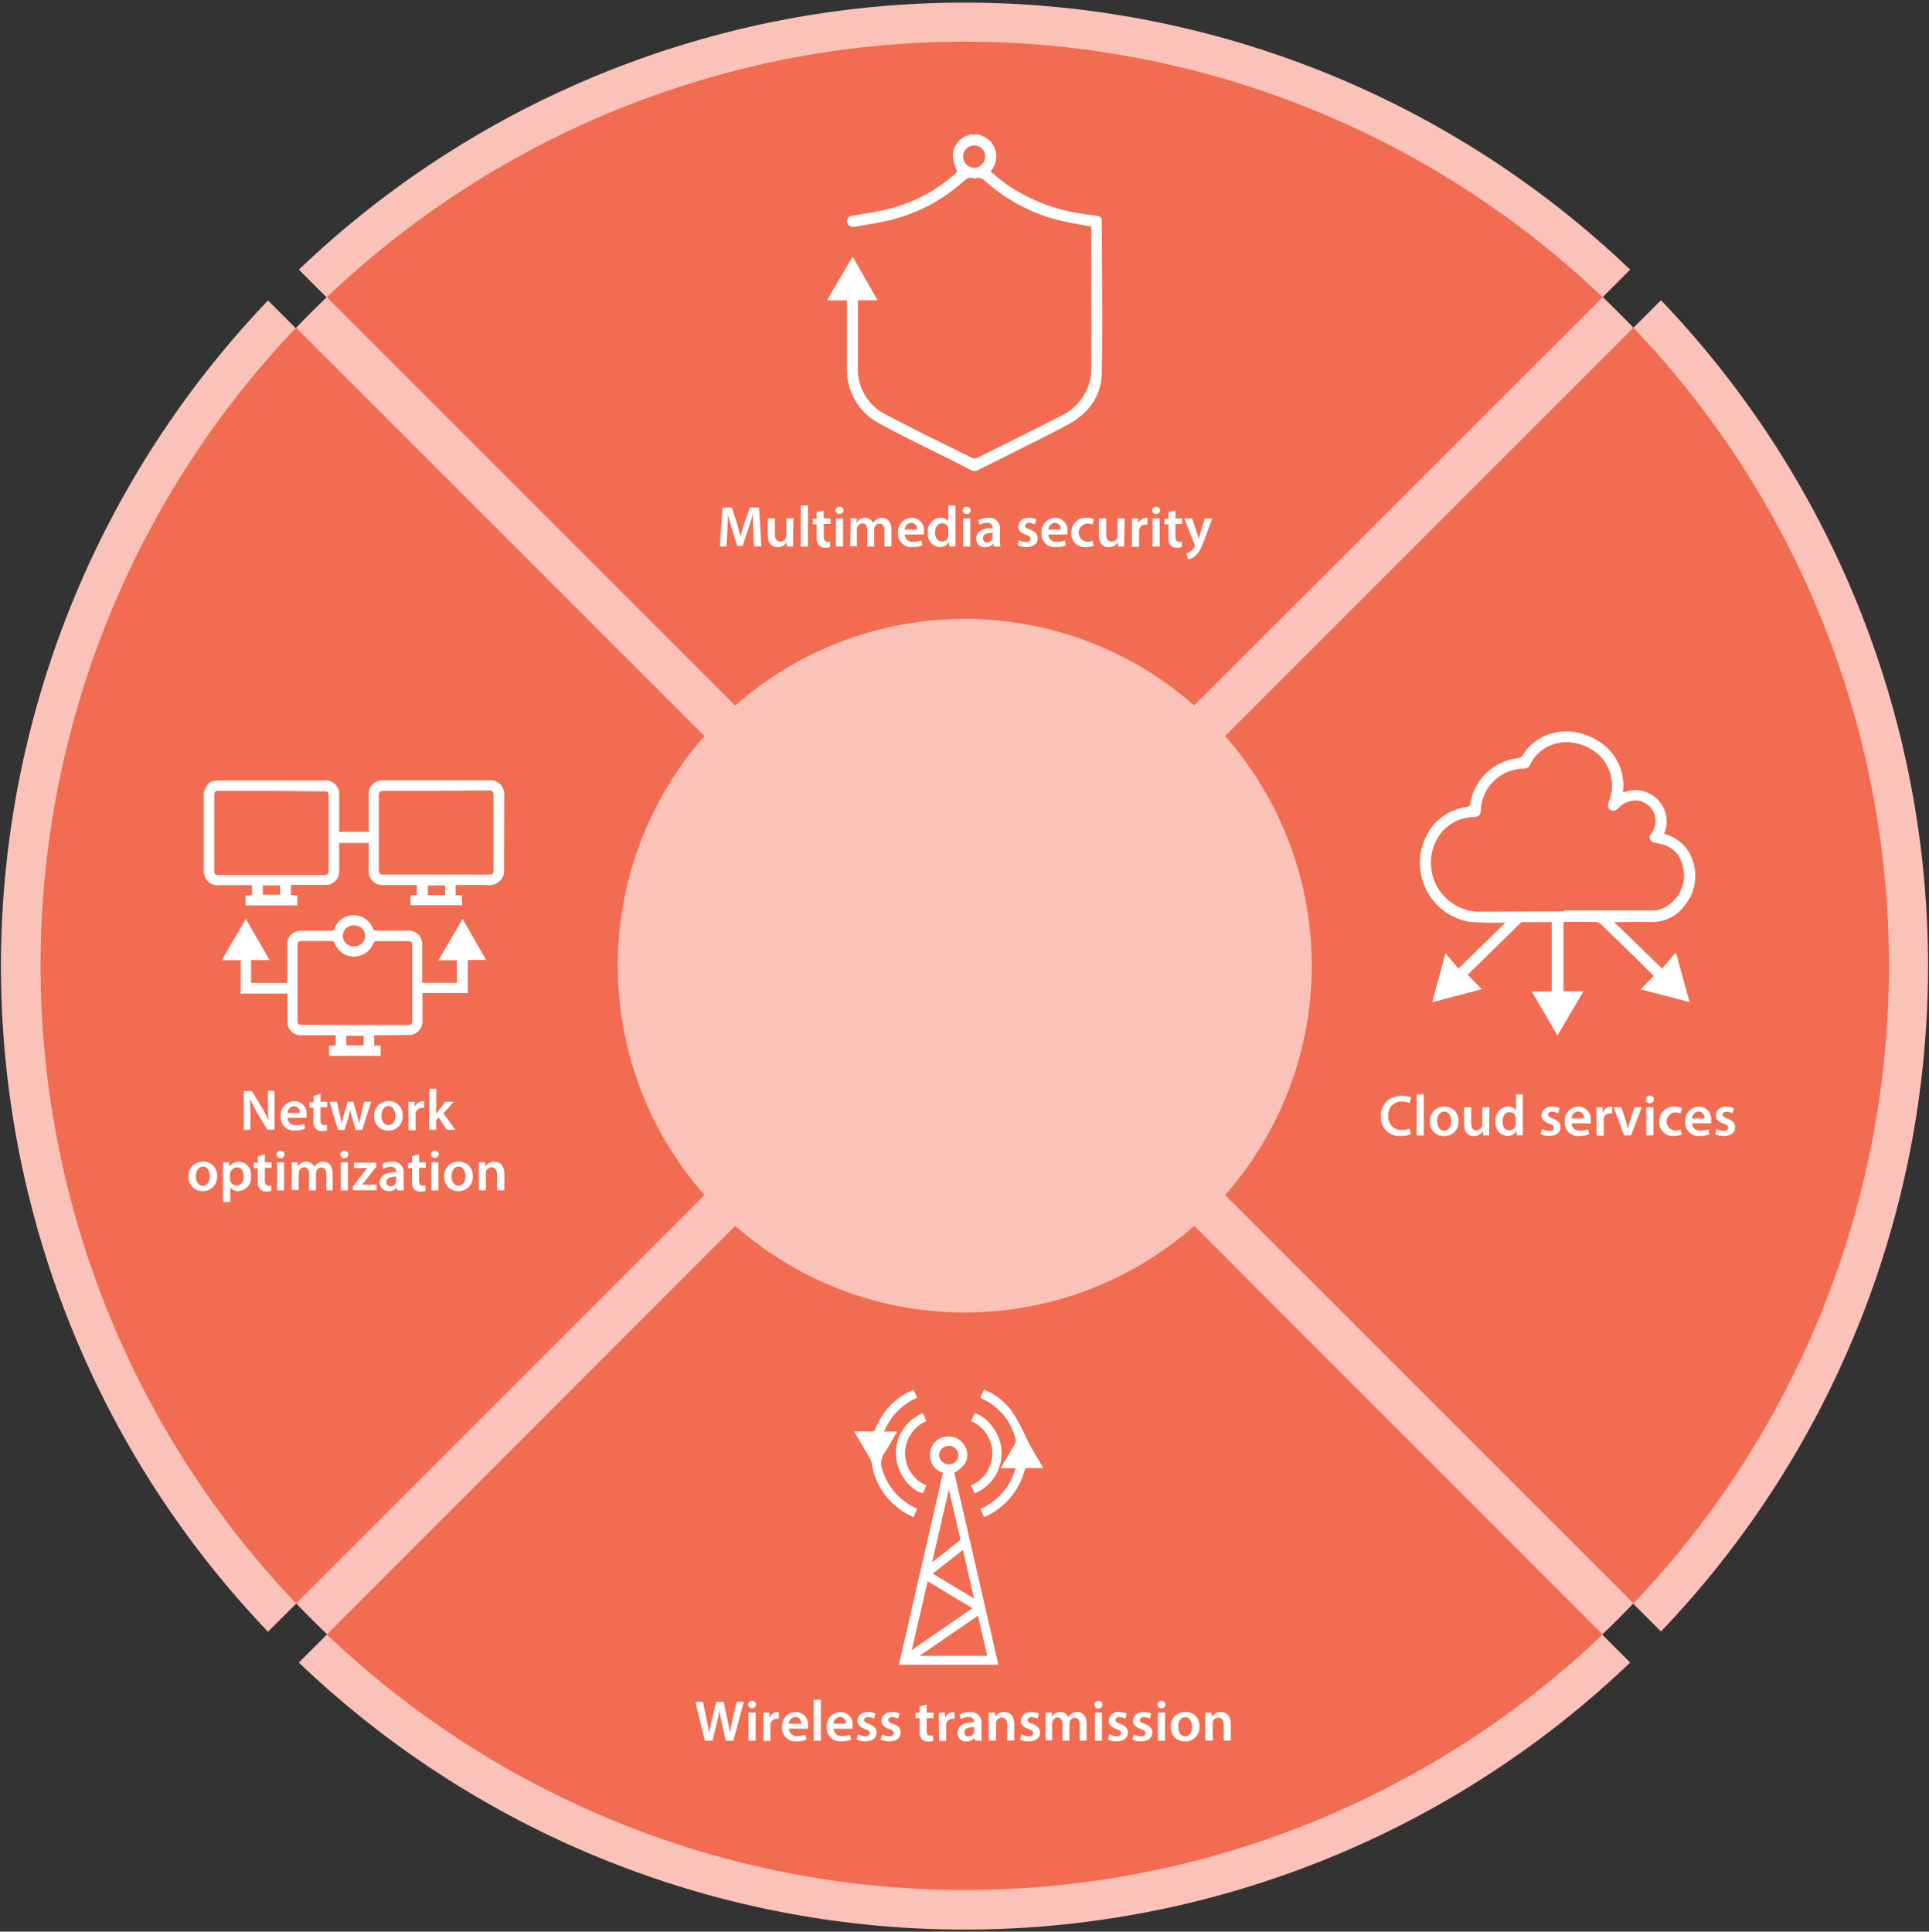 <svg id="Layer_1" data-name="Layer 1" xmlns="http://www.w3.org/2000/svg" viewBox="0 0 350.5 351"><rect x="0" y="0" width="350.5" height="351" fill="#333333" stroke="none"/><defs><style>.cls-1{fill:#fbc2ba;}.cls-2{fill:#f16c51;}.cls-3{fill:#fff;}</style></defs><title>content-delivery-network</title><path class="cls-1" d="M221.2,135.15l-5.6-5.6L296.2,49A175,175,0,0,0,54.3,49l82,82-5.6,5.6-82-82a175,175,0,0,0,0,241.9l80.6-80.6,5.6,5.6-80.6,80.6a175,175,0,0,0,241.9,0L217,222.85l5.6-5.6,79.2,79.2a175,175,0,0,0,0-241.9l-80.6,80.6Z"/><circle id="_Path_" data-name="&lt;Path&gt;" class="cls-1" cx="175.3" cy="175.45" r="167.9"/><path class="cls-2" d="M128,133.75,53.8,59.55a167.88,167.88,0,0,0,0,231.8l74.2-74.2a63.08,63.08,0,0,1,0-83.4Zm89-5.6L291.2,54A167.88,167.88,0,0,0,59.4,54l74.2,74.2a63.08,63.08,0,0,1,83.4,0Zm-83.4,94.6L59.4,297a167.88,167.88,0,0,0,231.8,0L217,222.75a63.08,63.08,0,0,1-83.4,0Zm89-5.6,74.2,74.2a167.88,167.88,0,0,0,0-231.8l-74.2,74.2a63.08,63.08,0,0,1,0,83.4Z"/><path class="cls-3" d="M44.29,205.31v-7.07h1.47l1.83,3a21.26,21.26,0,0,1,1.21,2.37h0c-.09-.94-.12-1.85-.12-2.93v-2.47h1.2v7.07H48.57l-1.85-3.1a23.77,23.77,0,0,1-1.27-2.45h0c0,.91.06,1.85.06,3v2.53Z"/><path class="cls-3" d="M52.25,203.12a1.39,1.39,0,0,0,1.58,1.32,3.71,3.71,0,0,0,1.41-.23l.19.89a4.76,4.76,0,0,1-1.78.32A2.42,2.42,0,0,1,51,202.84a2.54,2.54,0,0,1,2.5-2.75,2.22,2.22,0,0,1,2.21,2.48,2.38,2.38,0,0,1,0,.55Zm2.25-.9A1.1,1.1,0,0,0,53.44,201a1.26,1.26,0,0,0-1.19,1.25Z"/><path class="cls-3" d="M58.24,198.74v1.46h1.23v1H58.24v2.25c0,.62.17,1,.66,1a1.93,1.93,0,0,0,.5-.06l0,1a2.63,2.63,0,0,1-.93.13,1.5,1.5,0,0,1-1.11-.42,2,2,0,0,1-.4-1.43v-2.4h-.74v-1H57v-1.15Z"/><path class="cls-3" d="M61.22,200.2l.53,2.32c.12.55.24,1.1.33,1.66h0c.11-.56.27-1.12.42-1.65l.66-2.33h1.05l.64,2.27c.16.6.3,1.15.41,1.71h0c.09-.56.2-1.11.34-1.71l.57-2.27h1.27l-1.61,5.11h-1.2l-.61-2.07a16.56,16.56,0,0,1-.38-1.64h0a16.6,16.6,0,0,1-.39,1.64l-.65,2.07H61.41L59.9,200.2Z"/><path class="cls-3" d="M73.17,202.71a2.54,2.54,0,0,1-2.63,2.72A2.47,2.47,0,0,1,68,202.79a2.52,2.52,0,0,1,2.65-2.7A2.45,2.45,0,0,1,73.17,202.71Zm-3.86,0c0,1,.49,1.74,1.27,1.74s1.25-.73,1.25-1.76c0-.8-.35-1.71-1.23-1.71S69.31,201.91,69.31,202.76Z"/><path class="cls-3" d="M74.23,201.85c0-.69,0-1.19,0-1.65h1.12l0,1h0a1.52,1.52,0,0,1,1.4-1.09,1.32,1.32,0,0,1,.3,0v1.21a1.73,1.73,0,0,0-.37,0,1.15,1.15,0,0,0-1.16,1,2.25,2.25,0,0,0,0,.4v2.64H74.23Z"/><path class="cls-3" d="M79.26,202.45h0c.13-.2.27-.42.41-.6l1.24-1.65h1.55l-1.89,2.09,2.16,3H81.17l-1.47-2.25-.44.51v1.74H78v-7.45h1.29Z"/><path class="cls-3" d="M39.44,213.71a2.53,2.53,0,0,1-2.62,2.72,2.47,2.47,0,0,1-2.56-2.64,2.52,2.52,0,0,1,2.64-2.7A2.45,2.45,0,0,1,39.44,213.71Zm-3.85,0c0,1,.48,1.74,1.27,1.74s1.25-.73,1.25-1.76c0-.8-.36-1.71-1.24-1.71S35.59,212.91,35.59,213.76Z"/><path class="cls-3" d="M40.5,212.9c0-.67,0-1.22,0-1.7h1.13l.07.79h0a2,2,0,0,1,1.75-.9,2.31,2.31,0,0,1,2.15,2.6,2.43,2.43,0,0,1-2.33,2.74,1.66,1.66,0,0,1-1.43-.68h0v2.64H40.5Zm1.29,1.27a1.08,1.08,0,0,0,.05.36,1.16,1.16,0,0,0,1.13.9c.82,0,1.3-.68,1.3-1.69s-.44-1.64-1.27-1.64a1.38,1.38,0,0,0-1.21,1.28Z"/><path class="cls-3" d="M48.13,209.74v1.46h1.22v1H48.13v2.25c0,.62.16,1,.66,1a1.93,1.93,0,0,0,.5-.06l0,1a2.63,2.63,0,0,1-.93.13,1.5,1.5,0,0,1-1.11-.42,2,2,0,0,1-.4-1.43v-2.4h-.74v-1h.74v-1.15Z"/><path class="cls-3" d="M51.71,209.77a.69.69,0,0,1-.74.7.68.68,0,0,1-.71-.7.69.69,0,0,1,.72-.7A.7.7,0,0,1,51.71,209.77Zm-1.38,6.54V211.2h1.3v5.11Z"/><path class="cls-3" d="M53,212.72c0-.58,0-1.08,0-1.52h1.11l0,.76h0a1.79,1.79,0,0,1,1.58-.87,1.47,1.47,0,0,1,1.42.94h0a2,2,0,0,1,.63-.64,1.7,1.7,0,0,1,1-.3c.85,0,1.71.57,1.71,2.21v3H59.3v-2.82c0-.85-.3-1.35-.92-1.35a1,1,0,0,0-.9.68,1.86,1.86,0,0,0-.06.43v3.06H56.16v-3c0-.71-.28-1.21-.88-1.21a1,1,0,0,0-.93.73,1.16,1.16,0,0,0-.07.42v3H53Z"/><path class="cls-3" d="M63.3,209.77a.69.69,0,0,1-.74.7.68.68,0,0,1-.71-.7.69.69,0,0,1,.72-.7A.7.7,0,0,1,63.3,209.77Zm-1.38,6.54V211.2h1.3v5.11Z"/><path class="cls-3" d="M64.13,215.57l1.92-2.46c.26-.31.48-.57.75-.86v0H64.32v-1h4.06V212l-1.88,2.4a10.76,10.76,0,0,1-.76.87v0h2.7v1H64.13Z"/><path class="cls-3" d="M72.21,216.31l-.08-.56h0a1.91,1.91,0,0,1-1.52.68,1.52,1.52,0,0,1-1.6-1.52c0-1.29,1.14-1.95,3-1.93v-.09c0-.33-.13-.89-1-.89a2.71,2.71,0,0,0-1.37.38l-.25-.84a3.66,3.66,0,0,1,1.84-.45,1.91,1.91,0,0,1,2.11,2.15v1.85a8.29,8.29,0,0,0,.08,1.22ZM72,213.82c-.91,0-1.78.17-1.78,1a.68.68,0,0,0,.73.74,1,1,0,0,0,1-.71,1,1,0,0,0,0-.28Z"/><path class="cls-3" d="M76.15,209.74v1.46h1.23v1H76.15v2.25c0,.62.17,1,.66,1a2.09,2.09,0,0,0,.51-.06l0,1a2.69,2.69,0,0,1-.94.13,1.5,1.5,0,0,1-1.11-.42,2.05,2.05,0,0,1-.4-1.43v-2.4h-.73v-1h.73v-1.15Z"/><path class="cls-3" d="M79.73,209.77a.73.73,0,0,1-1.45,0,.7.7,0,0,1,.73-.7A.69.69,0,0,1,79.73,209.77Zm-1.37,6.54V211.2h1.3v5.11Z"/><path class="cls-3" d="M85.9,213.71a2.53,2.53,0,0,1-2.62,2.72,2.47,2.47,0,0,1-2.56-2.64,2.52,2.52,0,0,1,2.64-2.7A2.45,2.45,0,0,1,85.9,213.71Zm-3.85,0c0,1,.48,1.74,1.27,1.74s1.25-.73,1.25-1.76c0-.8-.36-1.71-1.24-1.71S82.05,212.91,82.05,213.76Z"/><path class="cls-3" d="M87,212.72c0-.58,0-1.08,0-1.52h1.14l.06.77h0a1.85,1.85,0,0,1,1.63-.88c.89,0,1.81.57,1.81,2.19v3H90.3v-2.88c0-.74-.27-1.29-1-1.29a1.08,1.08,0,0,0-1,.75,1.38,1.38,0,0,0,0,.42v3H87Z"/><path class="cls-3" d="M128.08,316.31l-1.73-7.07h1.37l.67,3.21c.18.86.35,1.76.47,2.47h0c.11-.75.31-1.59.51-2.48l.77-3.2h1.35l.7,3.25c.18.84.33,1.63.44,2.4h0c.12-.78.29-1.59.48-2.45l.73-3.2h1.32l-1.9,7.07h-1.39l-.73-3.32a19,19,0,0,1-.39-2.25h0c-.13.76-.27,1.44-.48,2.25l-.81,3.32Z"/><path class="cls-3" d="M137.38,309.77a.73.73,0,0,1-1.45,0,.7.7,0,0,1,.73-.7A.69.69,0,0,1,137.38,309.77ZM136,316.31V311.2h1.3v5.11Z"/><path class="cls-3" d="M138.69,312.85c0-.69,0-1.19,0-1.65h1.13l0,1h0a1.51,1.51,0,0,1,1.4-1.09,1.39,1.39,0,0,1,.3,0v1.21a1.84,1.84,0,0,0-.38,0,1.13,1.13,0,0,0-1.15,1,2.25,2.25,0,0,0,0,.4v2.64h-1.3Z"/><path class="cls-3" d="M143.35,314.12a1.38,1.38,0,0,0,1.57,1.32,3.8,3.8,0,0,0,1.42-.23l.19.89a4.78,4.78,0,0,1-1.79.32,2.41,2.41,0,0,1-2.63-2.58,2.53,2.53,0,0,1,2.5-2.75,2.22,2.22,0,0,1,2.2,2.48,3.35,3.35,0,0,1,0,.55Zm2.24-.9a1.1,1.1,0,0,0-1.06-1.25,1.25,1.25,0,0,0-1.18,1.25Z"/><path class="cls-3" d="M147.85,308.86h1.3v7.45h-1.3Z"/><path class="cls-3" d="M151.46,314.12a1.39,1.39,0,0,0,1.58,1.32,3.74,3.74,0,0,0,1.41-.23l.19.89a4.76,4.76,0,0,1-1.78.32,2.42,2.42,0,0,1-2.64-2.58,2.53,2.53,0,0,1,2.5-2.75,2.22,2.22,0,0,1,2.21,2.48,2.38,2.38,0,0,1-.05.55Zm2.25-.9a1.1,1.1,0,0,0-1.06-1.25,1.26,1.26,0,0,0-1.19,1.25Z"/><path class="cls-3" d="M155.9,315.13a2.89,2.89,0,0,0,1.32.37c.56,0,.82-.24.82-.57s-.21-.53-.84-.75c-1-.34-1.42-.89-1.41-1.49,0-.9.74-1.6,1.93-1.6a2.93,2.93,0,0,1,1.35.3l-.25.91a2.37,2.37,0,0,0-1.08-.29c-.46,0-.71.22-.71.53s.24.49.89.72c.92.33,1.35.81,1.36,1.56,0,.93-.72,1.6-2.07,1.6a3.33,3.33,0,0,1-1.56-.36Z"/><path class="cls-3" d="M160.28,315.13a2.88,2.88,0,0,0,1.31.37c.57,0,.82-.24.82-.57s-.21-.53-.84-.75c-1-.34-1.41-.89-1.4-1.49,0-.9.74-1.6,1.93-1.6a2.93,2.93,0,0,1,1.35.3l-.25.91a2.37,2.37,0,0,0-1.08-.29c-.46,0-.71.22-.71.53s.24.49.89.72c.92.33,1.35.81,1.36,1.56,0,.93-.72,1.6-2.08,1.6a3.28,3.28,0,0,1-1.55-.36Z"/><path class="cls-3" d="M168.38,309.74v1.46h1.23v1h-1.23v2.25c0,.62.16.95.66.95a1.93,1.93,0,0,0,.5-.06l0,1a2.59,2.59,0,0,1-.93.13,1.5,1.5,0,0,1-1.11-.42,2,2,0,0,1-.4-1.43v-2.4h-.74v-1h.74v-1.15Z"/><path class="cls-3" d="M170.58,312.85c0-.69,0-1.19,0-1.65h1.12l.05,1h0a1.51,1.51,0,0,1,1.39-1.09,1.48,1.48,0,0,1,.31,0v1.21a1.92,1.92,0,0,0-.38,0,1.13,1.13,0,0,0-1.15,1,1.56,1.56,0,0,0,0,.4v2.64h-1.29Z"/><path class="cls-3" d="M177.2,316.31l-.09-.56h0a1.89,1.89,0,0,1-1.51.68,1.52,1.52,0,0,1-1.61-1.52c0-1.29,1.15-2,3-1.93v-.09c0-.33-.14-.89-1-.89a2.72,2.72,0,0,0-1.38.38l-.25-.84a3.7,3.7,0,0,1,1.85-.45,1.91,1.91,0,0,1,2.11,2.15v1.85a8.45,8.45,0,0,0,.07,1.22Zm-.17-2.49c-.91,0-1.79.17-1.79.95a.69.69,0,0,0,.74.74,1.06,1.06,0,0,0,1-.71,1,1,0,0,0,0-.28Z"/><path class="cls-3" d="M179.65,312.72c0-.58,0-1.08,0-1.52h1.14l.06.77h0a1.85,1.85,0,0,1,1.63-.88c.89,0,1.81.57,1.81,2.19v3H183v-2.88c0-.74-.27-1.29-1-1.29a1.07,1.07,0,0,0-1,.75,1.38,1.38,0,0,0,0,.42v3h-1.31Z"/><path class="cls-3" d="M185.6,315.13a2.85,2.85,0,0,0,1.31.37c.57,0,.82-.24.82-.57s-.21-.53-.84-.75c-1-.34-1.42-.89-1.41-1.49a1.71,1.71,0,0,1,1.93-1.6,3,3,0,0,1,1.36.3l-.25.91a2.42,2.42,0,0,0-1.09-.29c-.46,0-.71.22-.71.53s.24.49.89.72c.93.33,1.36.81,1.37,1.56,0,.93-.73,1.6-2.08,1.6a3.25,3.25,0,0,1-1.55-.36Z"/><path class="cls-3" d="M190,312.72c0-.58,0-1.08,0-1.52h1.11l0,.76h0a1.79,1.79,0,0,1,1.58-.87,1.48,1.48,0,0,1,1.42.94h0a1.84,1.84,0,0,1,.63-.64,1.7,1.7,0,0,1,1-.3c.84,0,1.71.57,1.71,2.21v3h-1.26v-2.82c0-.85-.3-1.35-.92-1.35a1,1,0,0,0-.9.68,1.86,1.86,0,0,0-.06.43v3.06h-1.26v-3c0-.71-.29-1.21-.88-1.21a1,1,0,0,0-.93.73,1.16,1.16,0,0,0-.07.42v3H190Z"/><path class="cls-3" d="M200.32,309.77a.69.69,0,0,1-.74.7.68.68,0,0,1-.71-.7.69.69,0,0,1,.72-.7A.7.7,0,0,1,200.32,309.77Zm-1.38,6.54V311.2h1.3v5.11Z"/><path class="cls-3" d="M201.57,315.13a2.85,2.85,0,0,0,1.31.37c.57,0,.82-.24.82-.57s-.21-.53-.84-.75c-1-.34-1.42-.89-1.41-1.49a1.71,1.71,0,0,1,1.93-1.6,3,3,0,0,1,1.36.3l-.25.91a2.38,2.38,0,0,0-1.09-.29c-.46,0-.71.22-.71.53s.24.49.89.72c.93.33,1.36.81,1.37,1.56,0,.93-.73,1.6-2.08,1.6a3.25,3.25,0,0,1-1.55-.36Z"/><path class="cls-3" d="M206,315.13a2.85,2.85,0,0,0,1.31.37c.57,0,.82-.24.82-.57s-.21-.53-.84-.75c-1-.34-1.42-.89-1.41-1.49a1.71,1.71,0,0,1,1.93-1.6,3,3,0,0,1,1.36.3l-.26.91a2.37,2.37,0,0,0-1.08-.29c-.46,0-.71.22-.71.53s.24.49.89.72c.92.33,1.36.81,1.37,1.56,0,.93-.73,1.6-2.08,1.6a3.33,3.33,0,0,1-1.56-.36Z"/><path class="cls-3" d="M211.76,309.77a.73.73,0,0,1-1.45,0,.7.7,0,0,1,.73-.7A.69.69,0,0,1,211.76,309.77Zm-1.37,6.54V311.2h1.3v5.11Z"/><path class="cls-3" d="M217.94,313.71a2.54,2.54,0,0,1-2.63,2.72,2.47,2.47,0,0,1-2.56-2.64,2.52,2.52,0,0,1,2.65-2.7A2.45,2.45,0,0,1,217.94,313.71Zm-3.86.05c0,1,.49,1.74,1.27,1.74s1.25-.73,1.25-1.76c0-.8-.35-1.71-1.24-1.71S214.08,312.91,214.08,313.76Z"/><path class="cls-3" d="M219,312.72c0-.58,0-1.08,0-1.52h1.13l.06.77h0a1.85,1.85,0,0,1,1.63-.88c.89,0,1.82.57,1.82,2.19v3h-1.29v-2.88c0-.74-.28-1.29-1-1.29a1.08,1.08,0,0,0-1,.75,1.38,1.38,0,0,0,0,.42v3H219Z"/><path class="cls-3" d="M256.34,206.1a4.36,4.36,0,0,1-1.82.32,3.34,3.34,0,0,1-3.61-3.56,3.56,3.56,0,0,1,3.78-3.74,4,4,0,0,1,1.72.32l-.29,1a3.32,3.32,0,0,0-1.38-.28,2.36,2.36,0,0,0-2.48,2.61,2.32,2.32,0,0,0,2.47,2.55,3.72,3.72,0,0,0,1.4-.26Z"/><path class="cls-3" d="M257.4,198.86h1.3v7.45h-1.3Z"/><path class="cls-3" d="M265,203.71a2.53,2.53,0,0,1-2.62,2.72,2.47,2.47,0,0,1-2.56-2.64,2.52,2.52,0,0,1,2.64-2.7A2.45,2.45,0,0,1,265,203.71Zm-3.85,0c0,1,.48,1.74,1.27,1.74s1.25-.73,1.25-1.76c0-.8-.36-1.71-1.24-1.71S261.1,202.91,261.1,203.76Z"/><path class="cls-3" d="M270.59,204.78c0,.61,0,1.11,0,1.53H269.5l-.06-.77h0a1.87,1.87,0,0,1-1.64.89c-.94,0-1.79-.56-1.79-2.23v-3h1.3V204c0,.85.27,1.4.95,1.4a1.1,1.1,0,0,0,1-.69,1.29,1.29,0,0,0,.07-.4V201.2h1.29Z"/><path class="cls-3" d="M276.7,198.86v6c0,.52,0,1.09.05,1.43h-1.16l0-.8h0a1.86,1.86,0,0,1-1.67.92,2.34,2.34,0,0,1-2.19-2.61,2.43,2.43,0,0,1,2.29-2.73,1.62,1.62,0,0,1,1.44.67h0v-2.9Zm-1.29,4.47a1.84,1.84,0,0,0,0-.33,1.12,1.12,0,0,0-1.11-.92c-.83,0-1.29.74-1.29,1.69s.46,1.62,1.28,1.62a1.15,1.15,0,0,0,1.11-.91,1.53,1.53,0,0,0,0-.38Z"/><path class="cls-3" d="M280.2,205.13a2.88,2.88,0,0,0,1.31.37c.57,0,.82-.24.82-.57s-.21-.53-.84-.75c-1-.34-1.41-.89-1.4-1.49,0-.9.74-1.6,1.93-1.6a3,3,0,0,1,1.35.3l-.25.91A2.37,2.37,0,0,0,282,202c-.46,0-.72.22-.72.53s.25.49.9.72c.92.33,1.35.81,1.36,1.56,0,.93-.72,1.6-2.08,1.6a3.28,3.28,0,0,1-1.55-.36Z"/><path class="cls-3" d="M285.56,204.12a1.38,1.38,0,0,0,1.57,1.32,3.8,3.8,0,0,0,1.42-.23l.19.89a4.78,4.78,0,0,1-1.79.32,2.41,2.41,0,0,1-2.63-2.58,2.53,2.53,0,0,1,2.5-2.75,2.22,2.22,0,0,1,2.2,2.48,3.35,3.35,0,0,1,0,.55Zm2.24-.9a1.1,1.1,0,0,0-1.06-1.25,1.25,1.25,0,0,0-1.18,1.25Z"/><path class="cls-3" d="M290.06,202.85c0-.69,0-1.19,0-1.65h1.12l0,1h.05a1.51,1.51,0,0,1,1.39-1.09,1.48,1.48,0,0,1,.31,0v1.21a1.92,1.92,0,0,0-.38,0,1.15,1.15,0,0,0-1.16,1,2.25,2.25,0,0,0,0,.4v2.64h-1.29Z"/><path class="cls-3" d="M294.62,201.2l.83,2.59c.14.46.25.87.34,1.29h0c.1-.42.21-.82.35-1.29l.81-2.59h1.36l-1.95,5.11h-1.27l-1.9-5.11Z"/><path class="cls-3" d="M300.51,199.77a.69.69,0,0,1-.74.7.68.68,0,0,1-.71-.7.69.69,0,0,1,.72-.7A.7.7,0,0,1,300.51,199.77Zm-1.38,6.54V201.2h1.3v5.11Z"/><path class="cls-3" d="M305.58,206.16a3.9,3.9,0,0,1-1.45.26,2.46,2.46,0,0,1-2.64-2.6,2.64,2.64,0,0,1,2.85-2.73,3.2,3.2,0,0,1,1.25.24l-.23,1a2.37,2.37,0,0,0-1-.2,1.66,1.66,0,0,0,0,3.31,2.45,2.45,0,0,0,1-.2Z"/><path class="cls-3" d="M307.45,204.12a1.38,1.38,0,0,0,1.57,1.32,3.8,3.8,0,0,0,1.42-.23l.19.89a4.78,4.78,0,0,1-1.79.32,2.42,2.42,0,0,1-2.63-2.58,2.53,2.53,0,0,1,2.5-2.75,2.21,2.21,0,0,1,2.2,2.48,3.35,3.35,0,0,1,0,.55Zm2.24-.9a1.09,1.09,0,0,0-1.06-1.25,1.26,1.26,0,0,0-1.18,1.25Z"/><path class="cls-3" d="M311.89,205.13a2.85,2.85,0,0,0,1.31.37c.57,0,.82-.24.82-.57s-.21-.53-.84-.75c-1-.34-1.42-.89-1.41-1.49,0-.9.75-1.6,1.94-1.6a3,3,0,0,1,1.35.3l-.25.91a2.37,2.37,0,0,0-1.08-.29c-.47,0-.72.22-.72.53s.24.49.89.72c.93.33,1.36.81,1.37,1.56,0,.93-.73,1.6-2.08,1.6a3.28,3.28,0,0,1-1.55-.36Z"/><path class="cls-3" d="M136.87,96.43c0-.92-.09-2-.08-3h0c-.23.86-.53,1.81-.84,2.7l-1,3.07h-1l-.94-3c-.28-.91-.53-1.87-.72-2.75h0c0,.92-.07,2-.13,3l-.15,2.84h-1.21l.47-7.07h1.7l.93,2.84c.25.83.47,1.67.65,2.46h0c.19-.77.43-1.64.7-2.47l1-2.83h1.68l.41,7.07H137Z"/><path class="cls-3" d="M144.11,97.78c0,.61,0,1.11,0,1.53H143l-.07-.77h0a1.86,1.86,0,0,1-1.64.89c-.93,0-1.78-.56-1.78-2.23v-3h1.29V97c0,.85.27,1.4,1,1.4a1.08,1.08,0,0,0,1-.69,1.29,1.29,0,0,0,.08-.4V94.2h1.29Z"/><path class="cls-3" d="M145.5,91.86h1.31v7.45H145.5Z"/><path class="cls-3" d="M149.68,92.74V94.2h1.23v1h-1.23v2.25c0,.62.17,1,.66,1a2.09,2.09,0,0,0,.51-.06l0,1a2.69,2.69,0,0,1-.94.13,1.5,1.5,0,0,1-1.11-.42,2.05,2.05,0,0,1-.4-1.43v-2.4h-.73v-1h.73V93.05Z"/><path class="cls-3" d="M153.26,92.77a.73.73,0,0,1-1.45,0,.7.7,0,0,1,.73-.7A.69.69,0,0,1,153.26,92.77Zm-1.37,6.54V94.2h1.3v5.11Z"/><path class="cls-3" d="M154.58,95.72c0-.58,0-1.08-.05-1.52h1.12l0,.76h0a1.76,1.76,0,0,1,1.58-.87,1.46,1.46,0,0,1,1.41.94h0a2,2,0,0,1,.63-.64,1.72,1.72,0,0,1,1-.3c.85,0,1.71.57,1.71,2.21v3h-1.26V96.49c0-.85-.29-1.35-.91-1.35a1,1,0,0,0-.9.68,1.84,1.84,0,0,0-.07.43v3.06h-1.26v-3c0-.71-.28-1.21-.88-1.21a1,1,0,0,0-.92.73,1.16,1.16,0,0,0-.07.42v3h-1.26Z"/><path class="cls-3" d="M164.39,97.12A1.39,1.39,0,0,0,166,98.44a3.71,3.71,0,0,0,1.41-.23l.19.89a4.76,4.76,0,0,1-1.78.32,2.42,2.42,0,0,1-2.64-2.58,2.54,2.54,0,0,1,2.5-2.75,2.22,2.22,0,0,1,2.21,2.48,3.35,3.35,0,0,1,0,.55Zm2.25-.9A1.1,1.1,0,0,0,165.58,95a1.27,1.27,0,0,0-1.19,1.25Z"/><path class="cls-3" d="M173.61,91.86v6c0,.52,0,1.09,0,1.43H172.5l-.05-.8h0a1.86,1.86,0,0,1-1.67.92,2.34,2.34,0,0,1-2.19-2.61,2.43,2.43,0,0,1,2.29-2.73,1.63,1.63,0,0,1,1.44.67h0v-2.9Zm-1.29,4.47a1.84,1.84,0,0,0,0-.33,1.14,1.14,0,0,0-1.11-.92c-.83,0-1.3.74-1.3,1.69s.47,1.62,1.29,1.62a1.15,1.15,0,0,0,1.11-.91,1.53,1.53,0,0,0,0-.38Z"/><path class="cls-3" d="M176.37,92.77a.73.73,0,0,1-1.45,0,.7.7,0,0,1,.73-.7A.69.69,0,0,1,176.37,92.77ZM175,99.31V94.2h1.3v5.11Z"/><path class="cls-3" d="M180.56,99.31l-.08-.56h0a1.9,1.9,0,0,1-1.51.68,1.52,1.52,0,0,1-1.61-1.52c0-1.29,1.14-2,3-1.93v-.09c0-.33-.13-.89-1-.89a2.69,2.69,0,0,0-1.37.38l-.25-.84a3.66,3.66,0,0,1,1.84-.45,1.91,1.91,0,0,1,2.11,2.15v1.85a8.29,8.29,0,0,0,.08,1.22Zm-.17-2.49c-.91,0-1.78.17-1.78,1a.68.68,0,0,0,.73.74,1,1,0,0,0,1-.71,1,1,0,0,0,0-.28Z"/><path class="cls-3" d="M185.13,98.13a2.85,2.85,0,0,0,1.31.37c.57,0,.82-.24.82-.57s-.21-.53-.84-.75c-1-.34-1.42-.89-1.4-1.49,0-.9.74-1.6,1.93-1.6a3,3,0,0,1,1.35.3l-.25.91A2.37,2.37,0,0,0,187,95c-.46,0-.72.22-.72.53s.25.49.9.72c.92.33,1.35.81,1.36,1.56,0,.93-.72,1.6-2.08,1.6a3.28,3.28,0,0,1-1.55-.36Z"/><path class="cls-3" d="M190.49,97.12a1.38,1.38,0,0,0,1.57,1.32,3.8,3.8,0,0,0,1.42-.23l.19.89a4.78,4.78,0,0,1-1.79.32,2.41,2.41,0,0,1-2.63-2.58,2.53,2.53,0,0,1,2.5-2.75,2.22,2.22,0,0,1,2.2,2.48,3.35,3.35,0,0,1,0,.55Zm2.24-.9A1.1,1.1,0,0,0,191.67,95a1.25,1.25,0,0,0-1.18,1.25Z"/><path class="cls-3" d="M198.75,99.16a3.9,3.9,0,0,1-1.45.26,2.46,2.46,0,0,1-2.64-2.6,2.64,2.64,0,0,1,2.85-2.73,3.2,3.2,0,0,1,1.25.24l-.23,1a2.37,2.37,0,0,0-1-.2,1.66,1.66,0,0,0,0,3.31,2.45,2.45,0,0,0,1-.2Z"/><path class="cls-3" d="M204.28,97.78c0,.61,0,1.11,0,1.53h-1.13l-.06-.77h0a1.89,1.89,0,0,1-1.64.89c-.94,0-1.79-.56-1.79-2.23v-3H201V97c0,.85.28,1.4,1,1.4a1.11,1.11,0,0,0,1-.69,1.29,1.29,0,0,0,.07-.4V94.2h1.29Z"/><path class="cls-3" d="M205.68,95.85c0-.69,0-1.19,0-1.65h1.12l0,1h0a1.52,1.52,0,0,1,1.4-1.09,1.32,1.32,0,0,1,.3,0v1.21a1.82,1.82,0,0,0-.37,0,1.15,1.15,0,0,0-1.16,1,2.25,2.25,0,0,0,0,.4v2.64h-1.29Z"/><path class="cls-3" d="M210.79,92.77a.73.73,0,0,1-1.45,0,.7.7,0,0,1,.73-.7A.69.69,0,0,1,210.79,92.77Zm-1.37,6.54V94.2h1.3v5.11Z"/><path class="cls-3" d="M213.58,92.74V94.2h1.23v1h-1.23v2.25c0,.62.17,1,.67,1a2,2,0,0,0,.5-.06l0,1a2.63,2.63,0,0,1-.93.13,1.51,1.51,0,0,1-1.12-.42,2.06,2.06,0,0,1-.39-1.43v-2.4h-.74v-1h.74V93.05Z"/><path class="cls-3" d="M216.6,94.2l.92,2.74c.11.32.21.7.29,1h0l.27-1,.8-2.73h1.38L219,97.69c-.7,1.91-1.17,2.76-1.78,3.28a2.61,2.61,0,0,1-1.36.66l-.29-1.09a2.4,2.4,0,0,0,.76-.35,2.36,2.36,0,0,0,.7-.81.57.57,0,0,0,.08-.23.58.58,0,0,0-.07-.26l-1.87-4.69Z"/><path class="cls-3" d="M163.34,302.5l8-34.9a3.21,3.21,0,0,1-2.21-2.17,4.47,4.47,0,0,1,0-2.09,3.24,3.24,0,0,1,3.29-2.31,3.39,3.39,0,0,1,3.21,2.46c.44,1.67-.24,2.94-2.23,4.13q4,17.4,8,34.88Zm13.35-10.27-8.13-4.9-2.88,12.49Zm1,1.34-10.6,7.31h12.28Zm-8.22-7.63,7.51,4.52-2-8.84Zm-.1-2.09c.27-.19.43-.29.57-.41,1.37-1.07,2.72-2.17,4.1-3.22a.84.84,0,0,0,.37-1c-.63-2.62-1.23-5.25-1.84-7.87,0-.16-.09-.31-.18-.6Zm3-17.78a1.73,1.73,0,0,0,1.79-1.71,1.77,1.77,0,0,0-3.53,0A1.72,1.72,0,0,0,172.34,266.07Z"/><path class="cls-3" d="M166,252.52l.64,1.47a11.3,11.3,0,0,0-6,6.14H163c-.79,1.36-1.45,2.67-2.28,3.86a3.23,3.23,0,0,0-.37,3.1,11.06,11.06,0,0,0,5.63,6.73l.67.34-.65,1.49a12.45,12.45,0,0,1-5-3.8,12.3,12.3,0,0,1-2.59-5.86,2.85,2.85,0,0,0-.35-1c-.92-1.6-1.87-3.19-2.87-4.89,1.11,0,2.12,0,3.13,0a.68.68,0,0,0,.78-.54A12.53,12.53,0,0,1,166,252.52Z"/><path class="cls-3" d="M178.13,254l.65-1.49a11.59,11.59,0,0,1,4.95,3.76,27.11,27.11,0,0,1,2,3.43c.5.93.88,1.92,1.39,2.85.77,1.39,1.6,2.75,2.47,4.22h-3.32a12.9,12.9,0,0,1-7.46,8.91l-.67-1.5a11.22,11.22,0,0,0,6.38-7.38h-2.69c.12-.24.2-.41.29-.56.76-1.3,1.54-2.59,2.28-3.9a1.29,1.29,0,0,0,.12-.86,10.83,10.83,0,0,0-5.8-7.19Z"/><path class="cls-3" d="M176.45,258.24l.62-1.42c2.33.52,4.68,3.68,4.89,6.54a7.9,7.9,0,0,1-4.87,8l-.64-1.45a6.36,6.36,0,0,0,0-11.69Z"/><path class="cls-3" d="M167.69,256.79l.63,1.44a6.35,6.35,0,0,0,0,11.68l-.62,1.43c-2.63-.72-4.83-3.94-4.92-7.13A7.85,7.85,0,0,1,167.69,256.79Z"/><path class="cls-3" d="M177.78,24.43c.1,0,.19.1.3.14a4,4,0,0,1,2.18,6.21c-.07.09-.13.18-.27.4.93.74,1.82,1.53,2.78,2.22a32.16,32.16,0,0,0,13.6,5.4c1,.17,1.92.27,2.88.4.69.1.95.37.95,1.1,0,9.17.14,18.34,0,27.51-.09,4.19-2.44,7.33-6.12,9.32s-7.41,3.8-11.13,5.68c-1.84.93-3.69,1.83-5.54,2.75h-.69l-2.93-1.49c-4.63-2.34-9.33-4.57-13.89-7.06a11,11,0,0,1-6-10.22c0-3.8,0-7.6,0-11.4v-.81h-3.57v-.14l4.17-7.07c.13-.22.27-.42.45-.7l4.51,7.9h-3.57V66.69a9.15,9.15,0,0,0,5,8.6c5.2,2.77,10.52,5.32,15.79,7.94a1,1,0,0,0,.81,0c5.18-2.57,10.35-5.13,15.49-7.76a9.6,9.6,0,0,0,5.24-7.22,4.47,4.47,0,0,0,.07-.82q0-12.86,0-25.72c0-.18,0-.36,0-.55-1.49-.27-3-.5-4.42-.82a31.09,31.09,0,0,1-14.57-7.19c-.63-.57-1.18-1.07-2.08-.72a.3.3,0,0,1-.21,0c-1.06-.43-1.65.26-2.35.88a30.8,30.8,0,0,1-13.75,6.87c-1.77.42-3.58.65-5.37,1a3.39,3.39,0,0,1-.55,0,1,1,0,0,1-1.09-.91,1,1,0,0,1,.94-1.06c2.22-.4,4.47-.69,6.64-1.26a28.17,28.17,0,0,0,12.14-6.43c.11-.1.21-.19.3-.29s.05-.08,0,0a14.32,14.32,0,0,1-.76-2.56A3.83,3.83,0,0,1,176,24.57l.29-.14Zm1.24,4a2,2,0,0,0-2-2,2,2,0,0,0,0,4.05A2,2,0,0,0,179,28.42Z"/><path class="cls-3" d="M283,188.15l-4.69-8h3.63V167.57c-1.78,0-3.54,0-5.31,0a.71.71,0,0,0-.41.21q-4.74,4.62-9.45,9.25a.6.6,0,0,0-.06.11l2.51,2.6-9,2.38,2.43-8.91L265,176l8.54-8.35c-.34,0-.55,0-.76,0a54.65,54.65,0,0,1-5.87-.15,10.88,10.88,0,0,1-6.22-17.86,9.65,9.65,0,0,1,5.79-3c.42-.07.61-.2.69-.66a9.85,9.85,0,0,1,8.65-8.21,1.15,1.15,0,0,0,.74-.37c2.61-4.44,8.49-5.88,13.41-3a9.45,9.45,0,0,1,4.94,9.28,1.48,1.48,0,0,0,0,.21s0,0,.07.11a5.7,5.7,0,0,1,7.42,7.46,1.14,1.14,0,0,0,.19.12c5.47,1.66,6.5,7.8,4.5,11.46-1.56,2.86-3.88,4.59-7.31,4.52-1.91-.05-3.82,0-5.74,0l-.73,0L302,176l2.37-2.81.22.14,2.4,8.76-8.9-2.32,2.39-2.41c-.23-.25-.36-.4-.5-.54-3-3-6.06-5.95-9.12-8.89a1.63,1.63,0,0,0-1-.41c-1.91,0-3.82,0-5.77,0v12.6h3.63Zm1.18-22.56v-.15h16.16a4.36,4.36,0,0,0,1.24-.17,6.55,6.55,0,0,0,4.4-6.53c-.26-3.37-2-5.16-5.3-5.6a1,1,0,0,1-.91-1.16,2.91,2.91,0,0,1,.4-.73,3.71,3.71,0,0,0-2.49-5.76,4.22,4.22,0,0,0-3.61,1.34c-.45.44-.92.67-1.49.31s-.47-.93-.24-1.5A7.67,7.67,0,0,0,288.9,136c-4.13-2.3-9-1-10.91,3a1.21,1.21,0,0,1-1.19.67,7.89,7.89,0,0,0-7.75,7.66c-.05.78-.38,1.09-1.21,1.13a8.05,8.05,0,0,0-5.77,2.6,8.9,8.9,0,0,0,6.4,14.6Z"/><path class="cls-3" d="M91.58,158.76a2.81,2.81,0,0,1-3.16,2.07c-1.86-.08-3.73,0-5.63,0v1.84l1.17,0v1.81H74.59v-1.79l1.16-.08v-1.79c-.22,0-.43,0-.65,0H69.63A2.47,2.47,0,0,1,67,158.18c0-1.66,0-3.31,0-5H61.62v.58c0,1.49,0,3,0,4.48A2.43,2.43,0,0,1,59,160.81H52.86v1.81l1.16.1v1.8H44.63v-1.81l1.17-.07v-1.79c-.21,0-.42,0-.64,0H39.88a2.45,2.45,0,0,1-2.8-2.21s0-.06-.08-.09V144.09c.72-2,1.16-2.26,3.34-2.26H59a2.42,2.42,0,0,1,2.62,2.63c0,1.87,0,3.73,0,5.6v1.09H67v-.72c0-2,0-4,0-6a2.45,2.45,0,0,1,2.64-2.63H89a2.4,2.4,0,0,1,2.51,1.81,1.06,1.06,0,0,0,.12.2ZM79.3,143.7H69.85c-.85,0-1,.14-1,1v13.18c0,.9.15,1.06,1,1.05l12.06,0c2.26,0,4.52,0,6.77,0,.82,0,1-.16,1-1v-13.3c0-.79-.17-1-.94-1Zm-29.92,0H39.93c-.88,0-1,.07-1,1V158c0,.9.09,1,1,1,3.92,0,7.83,0,11.75,0,2.29,0,4.59,0,6.89,0,1.06,0,1.15-.09,1.15-1.12v-13c0-1-.09-1.08-1-1.08Zm-1.63,17.19v1.7H50.9v-1.7Zm30,0v1.74h3.14v-1.74Z"/><path class="cls-3" d="M68,188.12V190h1.16v1.86H59.8V190H61v-1.89H54.68a2.38,2.38,0,0,1-2.45-2.43c0-1.47,0-2.94,0-4.41v-.73h-8.5v-6.07H40.29l4.38-7.5L49,174.46H45.62v4.14H52.2c0-.22,0-.44,0-.66v-6.21a2.4,2.4,0,0,1,2.6-2.59h5.29a.59.59,0,0,0,.68-.44,3.75,3.75,0,0,1,7,0c.15.38.37.42.7.42h5.6a2.45,2.45,0,0,1,2.65,2.68v6.79h6.29v-4.1H79.66c1.51-2.58,2.93-5,4.39-7.53l4.28,7.48H85v6H76.76v1.43c0,1.23,0,2.45,0,3.67a2.42,2.42,0,0,1-2.51,2.51Zm-3.52-1.87H74c.72,0,.91-.17.91-.85q0-6.78,0-13.55c0-.68-.17-.84-.85-.84h-5.6a.57.57,0,0,0-.63.42,3.76,3.76,0,0,1-7,0,.63.63,0,0,0-.69-.45H55c-.81,0-.94.12-.94.93q0,6.69,0,13.37c0,.81.13.94.93.94Zm-.19-14.31a1.89,1.89,0,1,0,.06-3.77,1.89,1.89,0,1,0-.06,3.77Zm-1.37,18h3.16V188.2H62.91Z"/></svg>